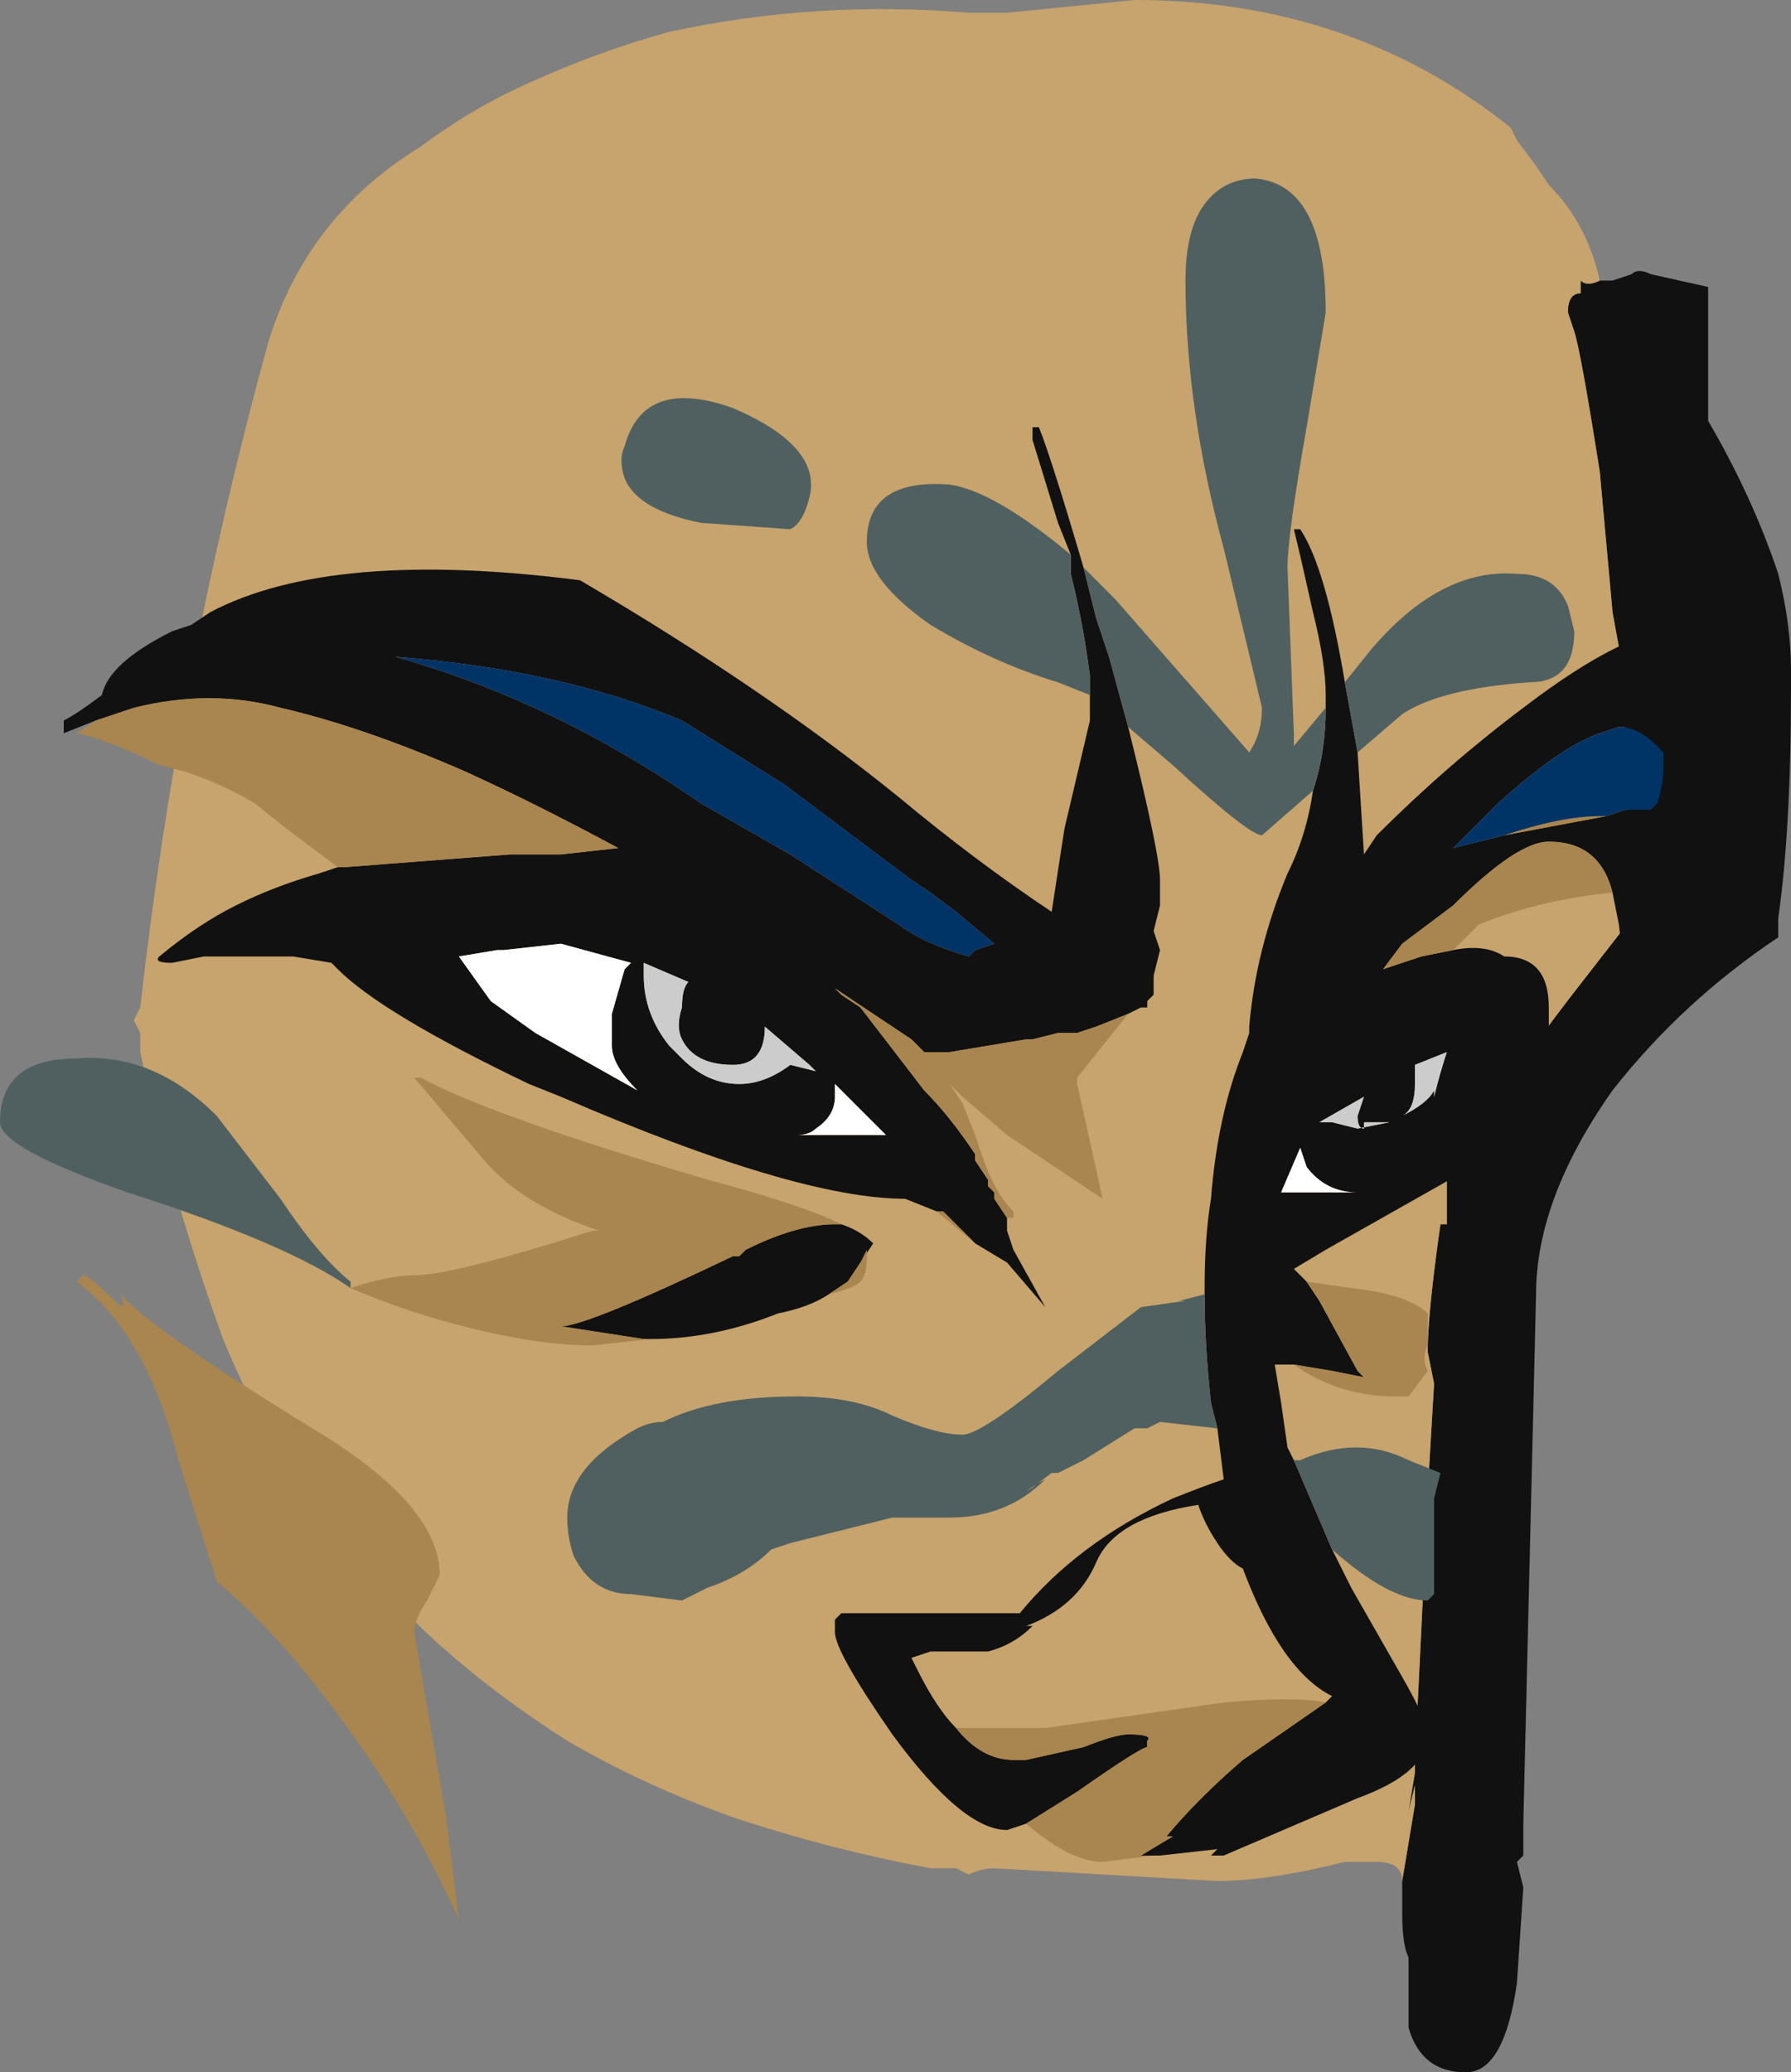 <?xml version="1.0" encoding="UTF-8" standalone="no"?>
<svg xmlns:ffdec="https://www.free-decompiler.com/flash" xmlns:xlink="http://www.w3.org/1999/xlink" ffdec:objectType="frame" height="113.75px" width="98.35px" xmlns="http://www.w3.org/2000/svg">
  <rect width="100%" height="100%" fill="#808080" stroke="none"/>
  <g transform="matrix(1.0, 0.0, 0.0, 1.0, 22.4, 74.2)">
    <use ffdec:characterId="260" height="16.25" transform="matrix(7.0, 0.0, 0.0, 7.0, -22.4, -74.2)" width="14.05" xlink:href="#shape0"/>
  </g>
  <defs>
    <g id="shape0" transform="matrix(1.0, 0.0, 0.0, 1.0, 3.2, 10.6)">
      <path d="M9.35 -8.4 L9.45 -8.4 9.6 -8.45 Q9.65 -8.5 9.75 -8.45 L10.2 -8.35 10.2 -7.3 Q10.55 -6.7 10.75 -6.1 10.85 -5.7 10.85 -5.35 L10.85 -5.2 Q10.85 -4.1 10.75 -3.4 L10.75 -3.25 Q10.0 -2.75 9.45 -2.05 8.85 -1.2 8.85 -0.45 L8.75 3.7 8.75 3.95 8.7 4.0 8.75 4.2 8.7 4.95 Q8.6 5.65 8.3 5.65 7.95 5.65 7.85 5.3 L7.85 4.75 Q7.8 4.65 7.8 4.4 L7.8 4.15 7.9 3.55 7.9 3.4 7.85 3.6 7.9 3.3 7.9 3.2 8.0 1.15 8.0 1.1 8.05 0.25 8.0 0.0 Q8.0 -0.3 8.1 -1.0 L8.15 -1.0 8.15 -1.35 8.55 -1.95 Q8.7 -2.25 9.25 -2.95 L9.6 -3.4 9.55 -5.25 9.45 -5.8 9.35 -6.9 Q9.2 -7.85 9.15 -8.0 L9.1 -8.15 Q9.1 -8.3 9.2 -8.3 L9.2 -8.4 Q9.25 -8.35 9.35 -8.4" fill="#111111" fill-rule="evenodd" stroke="none"/>
      <path d="M7.8 4.15 Q7.8 4.0 7.6 4.0 L7.35 4.0 Q6.75 4.15 6.35 4.15 L4.6 4.05 Q4.5 4.05 4.4 4.1 L4.3 4.05 4.1 4.05 Q3.3 3.9 2.55 3.65 1.85 3.4 1.25 3.05 0.7 2.7 0.25 2.3 -0.9 1.25 -1.45 -0.1 -1.85 -1.2 -2.1 -2.35 L-2.1 -2.5 -2.15 -2.6 -2.1 -2.7 Q-1.8 -5.35 -1.1 -7.9 -0.8 -8.9 0.1 -9.45 0.5 -9.75 0.95 -9.95 1.5 -10.2 2.05 -10.35 3.2 -10.6 4.4 -10.5 L4.7 -10.5 5.7 -10.6 Q7.4 -10.6 8.65 -9.6 L8.7 -9.5 8.85 -9.3 8.95 -9.15 Q9.25 -8.85 9.35 -8.4 9.25 -8.35 9.2 -8.4 L9.2 -8.3 Q9.1 -8.3 9.1 -8.15 L9.15 -8.0 Q9.2 -7.85 9.35 -6.9 L9.45 -5.8 9.55 -5.25 9.6 -3.4 9.25 -2.95 Q8.7 -2.25 8.55 -1.95 L8.15 -1.35 8.15 -1.0 8.1 -1.0 Q8.0 -0.3 8.0 0.0 L8.05 0.25 8.0 1.1 8.0 1.15 7.9 3.2 7.9 3.3 7.85 3.6 7.9 3.4 7.9 3.55 7.8 4.15" fill="#c7a36d" fill-rule="evenodd" stroke="none"/>
      <path d="M7.2 -5.05 L7.2 -5.15 Q7.2 -5.4 7.1 -5.8 7.0 -6.25 6.95 -6.45 L7.0 -6.45 Q7.2 -6.15 7.35 -5.25 L7.45 -4.7 7.5 -3.9 7.6 -4.05 Q8.15 -4.6 8.75 -5.05 10.45 -6.35 10.45 -4.9 L10.4 -4.75 Q10.3 -4.6 10.15 -4.6 10.0 -4.6 9.85 -4.7 L9.8 -4.75 Q9.65 -4.9 9.5 -4.9 L9.35 -4.85 Q9.05 -4.75 8.55 -4.3 L8.2 -3.95 8.6 -4.05 9.4 -4.2 9.55 -4.25 9.75 -4.25 Q10.1 -4.2 10.25 -3.75 10.3 -3.5 10.3 -3.2 10.3 -3.0 10.2 -2.85 10.1 -2.7 9.85 -2.7 9.65 -2.7 9.55 -2.9 L9.5 -3.35 9.45 -3.6 Q9.35 -4.0 8.95 -4.0 8.7 -4.0 8.2 -3.5 L7.8 -3.2 7.65 -3.0 7.95 -3.1 8.2 -3.15 Q8.45 -3.2 8.6 -3.1 8.95 -3.1 8.95 -2.7 L8.95 -2.45 9.0 -1.9 8.95 -1.85 8.9 -1.75 8.7 -1.55 8.65 -1.55 8.65 -1.6 Q8.6 -1.6 8.55 -1.65 L8.55 -1.7 Q8.5 -1.55 8.35 -1.45 L7.2 -0.8 6.95 -0.65 7.05 -0.55 7.15 -0.4 7.45 0.15 7.5 0.2 7.25 0.15 6.95 0.1 6.8 0.1 6.85 0.4 6.9 0.75 6.95 0.85 7.25 1.55 7.4 1.85 7.8 2.55 Q8.0 2.9 8.0 3.0 8.0 3.3 7.45 3.5 L6.4 3.95 6.3 3.95 6.35 3.9 5.9 3.95 5.85 3.95 5.75 3.95 6.0 3.8 5.95 3.8 Q6.2 3.5 6.55 3.2 L7.2 2.75 7.25 2.7 Q6.85 2.5 6.55 1.7 6.45 1.65 6.35 1.5 6.25 1.35 6.2 1.2 5.55 1.3 5.4 1.65 5.25 2.0 4.85 2.15 L4.9 2.15 Q4.75 2.3 4.55 2.35 L4.1 2.35 3.95 2.4 4.0 2.5 Q4.15 2.8 4.3 2.95 4.5 3.2 4.75 3.2 L4.85 3.2 5.3 3.1 Q5.55 3.0 5.65 3.0 5.85 3.0 5.8 3.05 L5.8 3.1 Q5.75 3.1 5.25 3.45 L4.85 3.7 4.7 3.75 Q4.35 3.75 3.8 3.0 3.35 2.35 3.35 2.2 L3.35 2.1 3.4 2.05 4.8 2.05 Q5.25 1.5 6.0 1.15 6.25 1.05 6.4 1.0 L6.35 0.6 6.3 0.4 Q6.25 -0.05 6.25 -0.45 L6.25 -0.5 Q6.25 -0.9 6.3 -1.2 6.35 -1.85 6.55 -2.35 L6.6 -2.5 6.6 -2.55 Q6.65 -3.15 6.9 -3.75 7.05 -4.05 7.1 -4.4 7.2 -4.7 7.2 -5.05 M5.65 -4.9 Q5.9 -3.9 5.9 -3.7 L5.9 -3.5 5.85 -3.3 5.9 -3.15 5.85 -2.95 5.85 -2.8 5.8 -2.75 5.8 -2.7 5.75 -2.7 5.65 -2.65 5.4 -2.55 5.25 -2.5 5.1 -2.5 4.9 -2.45 4.85 -2.45 4.25 -2.35 4.05 -2.35 3.95 -2.45 3.35 -2.85 3.4 -2.8 3.55 -2.7 4.05 -2.05 Q4.25 -1.85 4.45 -1.55 L4.45 -1.5 4.55 -1.35 4.55 -1.3 4.6 -1.25 4.6 -1.2 4.7 -1.05 4.7 -0.95 4.75 -0.8 5.0 -0.35 4.7 -0.7 4.45 -0.85 4.2 -1.1 4.15 -1.1 3.9 -1.2 Q3.05 -1.2 1.2 -2.0 L0.95 -2.1 Q-0.2 -2.65 -0.55 -3.0 L-0.6 -3.05 -0.9 -3.1 -1.6 -3.1 -1.85 -3.05 Q-2.0 -3.05 -1.95 -3.1 -1.65 -3.35 -1.35 -3.5 -1.05 -3.65 -0.7 -3.75 L-0.55 -3.8 -0.5 -3.8 0.8 -3.9 1.2 -3.9 1.65 -3.95 Q1.0 -4.3 0.45 -4.55 -0.35 -4.9 -1.0 -5.05 -1.55 -5.2 -2.15 -5.05 L-2.45 -4.95 -2.7 -4.85 -2.7 -4.95 Q-2.6 -5.0 -2.4 -5.15 -2.35 -5.4 -1.85 -5.65 L-1.7 -5.7 -1.55 -5.8 Q-0.6 -6.3 1.35 -6.05 2.8 -5.2 3.85 -4.35 4.45 -3.85 5.05 -3.45 L5.15 -4.1 5.35 -4.95 5.35 -5.15 5.35 -5.3 Q5.3 -5.7 5.2 -6.1 L5.2 -6.25 5.1 -6.5 4.9 -7.15 4.9 -7.25 4.95 -7.25 Q5.05 -7.0 5.3 -6.15 L5.4 -5.75 5.5 -5.45 5.65 -4.9 M3.95 -3.7 L2.95 -4.45 2.15 -4.95 Q1.2 -5.35 -0.1 -5.45 1.15 -5.1 2.3 -4.3 L3.0 -3.9 3.85 -3.35 Q4.05 -3.2 4.4 -3.1 L4.45 -3.15 4.6 -3.2 4.3 -3.45 4.1 -3.6 3.95 -3.7 M1.75 -3.05 L1.2 -3.2 0.75 -3.15 0.7 -3.15 0.4 -3.1 0.65 -2.75 1.0 -2.5 1.8 -2.05 Q1.6 -2.25 1.6 -2.4 L1.6 -2.65 1.7 -3.0 1.75 -3.05 M1.85 -2.95 Q1.85 -2.65 2.05 -2.4 L2.15 -2.3 Q2.35 -2.1 2.6 -2.1 2.8 -2.1 3.0 -2.25 L3.2 -2.2 3.15 -2.25 2.8 -2.55 Q2.8 -2.25 2.55 -2.25 2.25 -2.25 2.15 -2.45 2.1 -2.55 2.15 -2.7 2.15 -2.85 2.2 -2.9 L1.85 -3.05 1.85 -2.95 M3.4 -1.0 Q3.55 -0.95 3.65 -0.85 L3.55 -0.7 3.45 -0.55 3.3 -0.45 Q3.15 -0.35 2.9 -0.3 2.4 -0.1 1.9 -0.1 L1.85 -0.1 1.2 -0.2 Q1.4 -0.2 2.55 -0.75 L2.6 -0.75 2.65 -0.8 Q3.05 -1.0 3.35 -1.0 L3.4 -1.0 M3.35 -2.0 Q3.35 -1.85 3.2 -1.75 3.15 -1.7 3.05 -1.7 L3.75 -1.7 3.35 -2.1 3.35 -2.0 M7.9 -2.1 Q7.9 -1.9 7.8 -1.85 8.0 -1.95 8.05 -2.05 L8.05 -2.0 Q8.1 -2.2 8.15 -2.35 L7.9 -2.25 7.9 -2.1 M7.5 -2.0 L7.15 -1.8 7.25 -1.8 7.45 -1.75 7.7 -1.8 7.5 -1.8 7.5 -1.75 Q7.45 -1.75 7.45 -1.85 L7.5 -2.0 M7.2 -1.25 L7.45 -1.25 Q7.2 -1.25 7.05 -1.45 L7.0 -1.6 6.85 -1.25 7.2 -1.25" fill="#111111" fill-rule="evenodd" stroke="none"/>
      <path d="M1.75 -3.05 L1.7 -3.0 1.6 -2.65 1.6 -2.4 Q1.6 -2.25 1.8 -2.05 L1.0 -2.5 0.65 -2.75 0.4 -3.1 0.7 -3.15 0.75 -3.15 1.2 -3.2 1.75 -3.05 M3.35 -2.0 L3.35 -2.1 3.75 -1.7 3.05 -1.7 Q3.15 -1.7 3.2 -1.75 3.35 -1.85 3.35 -2.0 M7.2 -1.25 L6.85 -1.25 7.0 -1.6 7.05 -1.45 Q7.2 -1.25 7.45 -1.25 L7.2 -1.25" fill="#ffffff" fill-rule="evenodd" stroke="none"/>
      <path d="M9.45 -3.6 Q8.9 -3.55 8.4 -3.35 L8.2 -3.15 7.95 -3.1 7.65 -3.0 7.8 -3.2 8.2 -3.5 Q8.7 -4.0 8.95 -4.0 9.35 -4.0 9.45 -3.6 M7.05 -0.55 L7.4 -0.5 Q7.85 -0.45 8.0 -0.3 L8.0 -0.05 Q7.95 0.05 8.0 0.15 L7.85 0.35 7.75 0.35 Q7.3 0.35 6.95 0.1 L7.25 0.15 7.5 0.2 7.45 0.15 7.15 -0.4 7.05 -0.55 M5.85 3.95 L5.45 4.0 Q5.2 4.0 4.85 3.7 L5.25 3.45 Q5.75 3.1 5.8 3.1 L5.8 3.05 Q5.85 3.0 5.65 3.0 5.55 3.0 5.3 3.1 L4.85 3.2 4.75 3.2 Q4.5 3.2 4.3 2.95 L5.0 2.95 6.4 2.75 Q6.95 2.7 7.2 2.75 L6.55 3.2 Q6.2 3.5 5.95 3.8 L6.0 3.8 5.75 3.95 5.85 3.95 M5.65 -2.65 L5.25 -2.15 5.25 -2.1 5.45 -1.2 4.7 -1.7 4.35 -2.0 4.25 -2.1 4.35 -1.95 4.45 -1.7 4.5 -1.55 Q4.6 -1.25 4.75 -1.1 L4.75 -1.05 4.7 -1.05 4.6 -1.2 4.6 -1.25 4.55 -1.3 4.55 -1.35 4.45 -1.5 4.45 -1.55 Q4.25 -1.85 4.05 -2.05 L3.55 -2.7 3.4 -2.8 3.35 -2.85 3.95 -2.45 4.05 -2.35 4.25 -2.35 4.85 -2.45 4.9 -2.45 5.1 -2.5 5.25 -2.5 5.4 -2.55 5.65 -2.65 M4.45 -0.85 L4.15 -1.1 4.2 -1.1 4.45 -0.85 M-0.55 -3.8 L-0.95 -4.1 -1.2 -4.3 Q-1.45 -4.45 -1.75 -4.55 L-1.95 -4.6 Q-2.35 -4.8 -2.6 -4.85 L-2.45 -4.95 -2.15 -5.05 Q-1.55 -5.2 -1.0 -5.05 -0.35 -4.9 0.45 -4.55 1.0 -4.3 1.65 -3.95 L1.2 -3.9 0.8 -3.9 -0.5 -3.8 -0.55 -3.8 M1.9 -0.1 L1.45 -0.05 Q0.95 -0.05 0.25 -0.25 -0.1 -0.35 -0.45 -0.5 -0.15 -0.6 0.05 -0.6 0.35 -0.6 1.45 -0.95 L1.5 -0.95 Q0.9 -1.15 0.6 -1.5 L0.05 -2.15 0.1 -2.15 Q0.65 -1.85 2.35 -1.35 3.1 -1.15 3.4 -1.0 L3.35 -1.0 Q3.05 -1.0 2.65 -0.8 L2.6 -0.75 2.55 -0.75 Q1.4 -0.2 1.2 -0.2 L1.85 -0.1 1.9 -0.1 M3.55 -0.7 L3.6 -0.8 3.6 -0.75 Q3.6 -0.6 3.55 -0.55 3.5 -0.5 3.3 -0.45 L3.45 -0.55 3.55 -0.7 M8.6 -4.05 Q9.05 -4.2 9.35 -4.2 L9.4 -4.2 8.6 -4.05 M0.05 2.2 L0.3 3.65 0.4 4.45 Q-0.1 3.35 -0.9 2.4 -1.2 2.05 -1.5 1.8 L-1.8 0.85 Q-2.05 -0.15 -2.6 -0.55 L-2.55 -0.6 Q-2.5 -0.6 -2.3 -0.4 -2.2 -0.3 -2.25 -0.45 -2.05 -0.2 -0.75 0.6 0.25 1.2 0.25 1.75 L0.15 1.95 Q0.05 2.1 0.05 2.2" fill="#a9854f" fill-rule="evenodd" stroke="none"/>
      <path d="M9.85 -4.7 L9.85 -4.6 Q9.85 -4.45 9.8 -4.3 L9.75 -4.25 9.55 -4.25 9.4 -4.2 9.35 -4.2 Q9.05 -4.2 8.6 -4.05 L8.2 -3.95 8.55 -4.3 Q9.05 -4.75 9.35 -4.85 L9.5 -4.9 Q9.65 -4.9 9.8 -4.75 L9.85 -4.7 M3.95 -3.7 L4.1 -3.6 4.3 -3.45 4.6 -3.2 4.45 -3.15 4.4 -3.1 Q4.05 -3.2 3.85 -3.35 L3.0 -3.9 2.3 -4.3 Q1.15 -5.1 -0.1 -5.45 1.2 -5.35 2.15 -4.95 L2.95 -4.45 3.95 -3.7" fill="#003366" fill-rule="evenodd" stroke="none"/>
      <path d="M5.3 -6.15 L5.55 -5.9 6.6 -4.7 Q6.7 -4.85 6.7 -5.05 L6.4 -6.3 Q6.1 -7.4 6.1 -8.4 6.1 -8.8 6.25 -9.0 6.4 -9.2 6.65 -9.2 7.2 -9.15 7.2 -8.15 L7.05 -7.25 Q6.9 -6.4 6.9 -6.15 L6.95 -4.85 6.95 -4.75 7.2 -5.05 Q7.2 -4.7 7.1 -4.4 L6.7 -4.05 Q6.6 -4.05 6.0 -4.6 L5.65 -4.9 5.5 -5.45 5.4 -5.75 5.3 -6.15 M7.35 -5.25 L7.55 -5.5 Q8.1 -6.15 8.7 -6.1 9.0 -6.1 9.1 -5.85 L9.15 -5.65 Q9.15 -5.25 8.8 -5.25 8.1 -5.2 7.8 -5.0 L7.45 -4.7 7.35 -5.25 M6.95 0.85 L7.0 0.85 Q7.45 0.65 7.85 0.85 L8.1 0.95 8.05 1.15 Q8.05 1.45 8.05 1.8 L8.05 1.9 8.0 1.95 Q7.7 1.95 7.25 1.55 L6.95 0.85 M6.35 0.6 L5.9 0.55 5.8 0.6 5.7 0.6 5.3 0.85 Q5.2 0.9 5.1 0.95 L5.05 0.95 4.85 1.1 Q4.9 1.05 5.0 1.0 4.7 1.3 4.25 1.3 L3.8 1.3 3.0 1.5 2.85 1.55 Q2.65 1.75 2.35 1.85 L2.15 1.95 1.75 1.9 Q1.45 1.9 1.3 1.6 1.25 1.45 1.25 1.3 1.25 0.9 1.8 0.6 1.9 0.55 2.0 0.55 2.4 0.35 3.05 0.35 3.5 0.35 3.8 0.5 4.15 0.65 4.35 0.65 4.5 0.65 5.1 0.15 L5.75 -0.35 6.1 -0.4 6.05 -0.4 6.25 -0.45 Q6.25 -0.05 6.3 0.4 L6.35 0.6 M5.35 -5.15 L5.1 -5.25 Q4.6 -5.4 4.1 -5.7 3.6 -6.05 3.6 -6.35 3.6 -6.85 4.25 -6.8 4.6 -6.75 5.2 -6.25 L5.2 -6.1 Q5.3 -5.7 5.35 -5.3 L5.35 -5.15 M2.55 -7.4 Q3.25 -7.1 3.15 -6.7 3.1 -6.5 3.0 -6.45 L2.3 -6.5 Q1.8 -6.6 1.7 -6.85 1.65 -7.0 1.7 -7.1 1.85 -7.65 2.55 -7.4 M-1.5 -1.85 L-1.0 -1.2 Q-0.7 -0.75 -0.45 -0.55 L-0.45 -0.5 Q-0.95 -0.85 -2.2 -1.25 -3.2 -1.6 -3.2 -1.8 -3.2 -2.3 -2.6 -2.3 -2.0 -2.35 -1.5 -1.85" fill="#506060" fill-rule="evenodd" stroke="none"/>
      <path d="M1.85 -2.95 L1.85 -3.05 2.2 -2.9 Q2.15 -2.85 2.15 -2.7 2.1 -2.55 2.15 -2.45 2.25 -2.25 2.55 -2.25 2.8 -2.25 2.8 -2.55 L3.15 -2.25 3.2 -2.2 3.0 -2.25 Q2.8 -2.1 2.6 -2.1 2.35 -2.1 2.15 -2.3 L2.05 -2.4 Q1.85 -2.65 1.85 -2.95 M7.5 -2.0 L7.45 -1.85 Q7.45 -1.75 7.5 -1.75 L7.5 -1.8 7.7 -1.8 7.45 -1.75 7.25 -1.8 7.15 -1.8 7.5 -2.0 M7.9 -2.1 L7.9 -2.25 8.15 -2.35 Q8.1 -2.2 8.05 -2.0 L8.05 -2.05 Q8.0 -1.95 7.8 -1.85 7.9 -1.9 7.9 -2.1" fill="#cccccc" fill-rule="evenodd" stroke="none"/>
    </g>
  </defs>
</svg>
